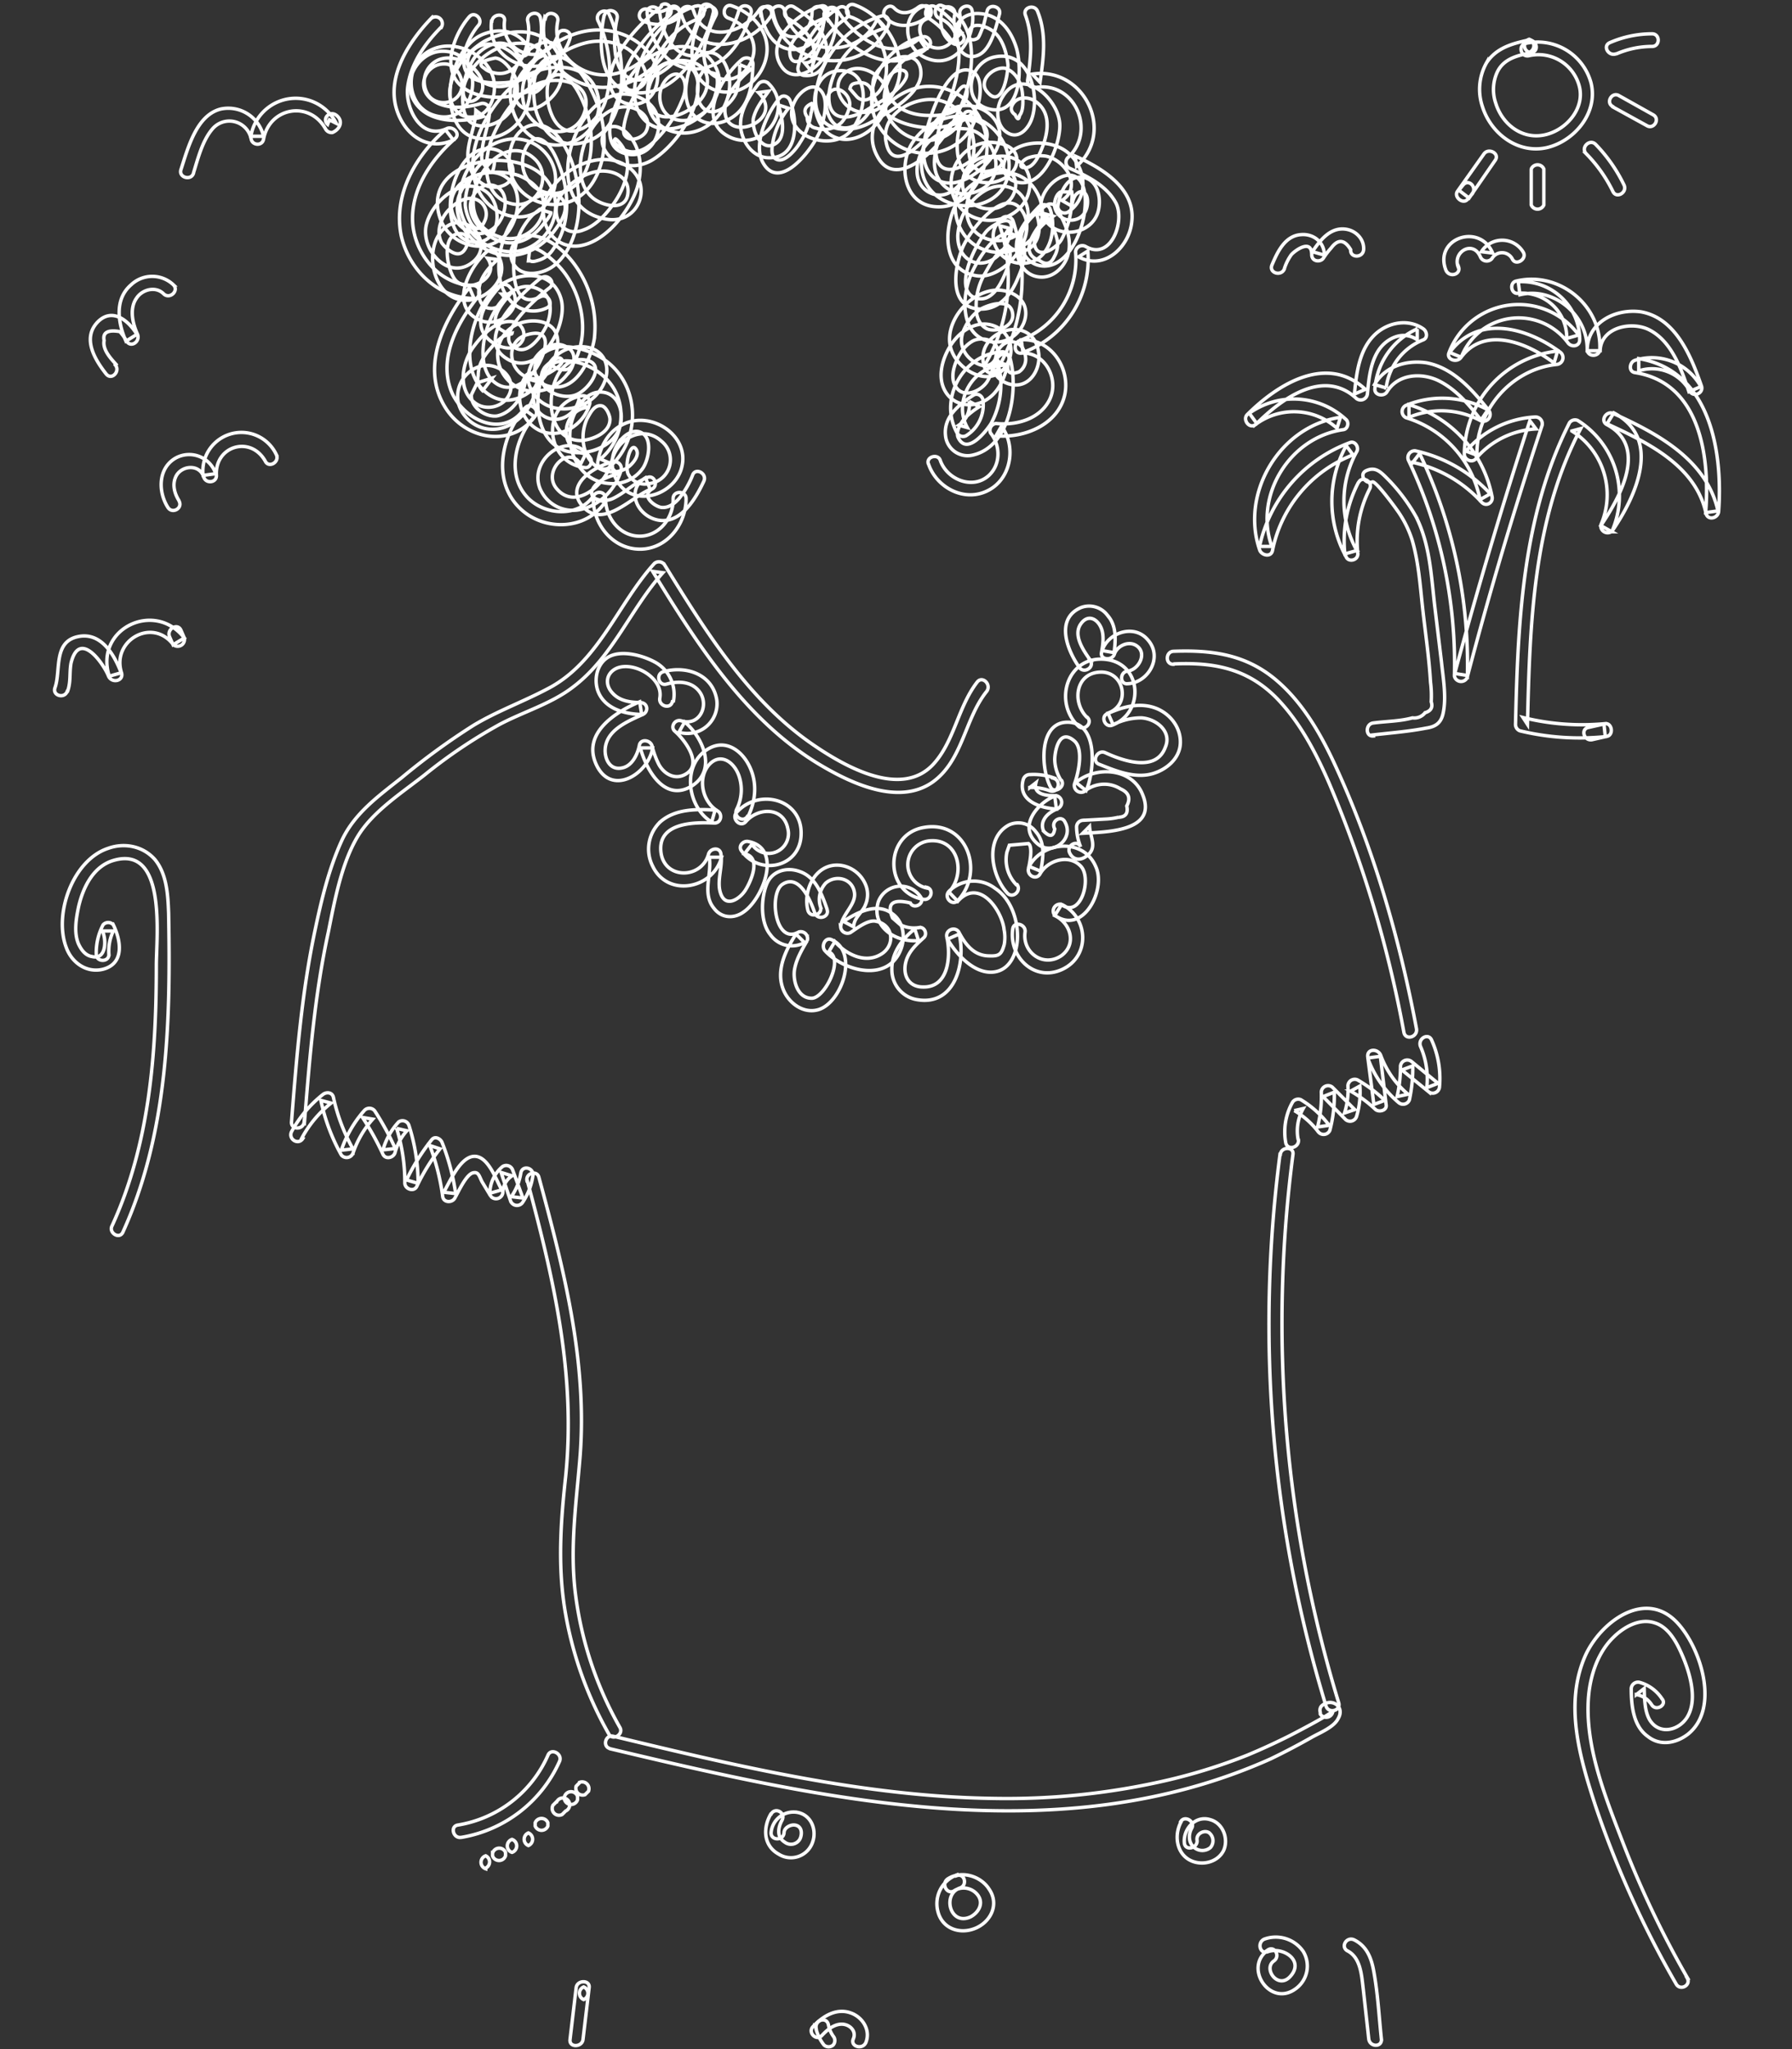 <svg xmlns="http://www.w3.org/2000/svg" viewBox="0 0 525 600">
  <rect x="0" y="0" width="525" height="600" fill="#333333" stroke="none"/>
  <title>
    lysy
  </title>
  <g id="Warstwa_2" data-name="Warstwa 2">
    <g id="Warstwa_1-2" data-name="Warstwa 1">
      <path fill="none" stroke="#FFFFFF" d="M126.7 5c-6.6 6.7-13.4 17-10.6 26.7 2.2 7.6 9 12.8 16.7 9.3l-2.3-3c-8.7 7.5-15.3 19-13 30.8 2.2 10.2 10.8 18.5 21.4 18.6l-1.4-3.2c-7.7 9.7-14.5 23.7-6.8 35.5 6 9.2 19.4 11.5 26.2 2 1.2-1.7-1.6-4-3-2.3-7 8-10 21.5-1.4 29.6 7 6.6 19.2 6.3 24.8-2l-3.5-1c0 7.7 5.8 14.8 13.7 14.8S201 153.5 201 146c0-2.4-3.8-2.4-3.8 0 .2 5.5-4 11-9.8 11s-10-5.4-10-11c0-2-2.4-2.4-3.4-1-4.4 6.7-14.7 6-19.7.4-6-6.7-3.2-17.3 2.2-23.4l-3-2.2c-6.5 9.2-19 2.5-21.7-6.4-3-9.5 2.5-19.3 8.3-26.6a2 2 0 0 0-1.2-3.2c-9.8 0-17.3-8.8-18-18.3-.6-9.7 5.3-18.5 12.4-24.7 1.7-1.4-.5-3.7-2.3-3-7.5 3.6-12.2-5.6-11.6-11.8.8-7 5-13 10-18a2 2 0 0 0-2.6-2.7zM272 135.8c2.3 7 10.7 11.5 17.7 7.7 6.7-3.6 8-13 3.7-18.7l-1.6 2.8c8.3.8 18.4-3.3 20.2-12.3 1.5-8-4.5-16.3-12.8-15.8l.5 3.7a29 29 0 0 0 19-29.7l-2.7 1.7c7.5 4.2 15-3 15.6-10.5 1-9.7-9-15.6-16.6-19l.4 3c11.6-10.3 2-29.3-13-27l2.3 2.4c1-7 2-14-.7-20.7-.8-2.3-4.4-1.3-3.6 1 2.3 6.2 1.6 12.4.7 18.8a2 2 0 0 0 2.4 2.4c11.5-1.8 17.8 13 9.3 20.6a2 2 0 0 0 .4 3c5 2.2 10.8 5 13.6 10 3 5.2-1.2 17.3-8.7 13a2 2 0 0 0-3 1.5 25.3 25.3 0 0 1-16.3 26c-2 .7-1.8 4 .5 3.7 7-.4 11.3 8 8 14-3 5.5-9.8 7.2-15.5 6.6a2 2 0 0 0-1.6 2.8c3 3.7 3 9.4-.7 12.6-4.7 4-12 1-14-4.5-.6-2.2-4.3-1.2-3.5 1zM197.3 205.3a10.7 10.7 0 0 0-5.2-11.3c-3.5-2-10.3-4-14.2-1.4-3.3 2.2-4 7-2.5 10.3 2.2 4.8 7.8 6.2 12.6 6.3l-.6-3.7c-7.2 3-17.4 9.5-12.4 19 4.6 8.6 15 2 16.2-5.5h-3.6c1.7 6.3 7 16 15 11.2 7.6-4.7 3.3-14.3-2-18.8l-1.7 3A8.7 8.7 0 0 0 210 205c-1.2-7.6-9-10.2-15.7-8.3-2.3.7-1.3 4.3 1 3.6 3.6-1 7.8-.8 10 2.8 2.3 4-.6 9.5-5.6 8-2-.7-3.4 1.8-2 3 2.7 2.3 8.3 9.5 3.3 12.5-3.2 2-6.5 0-8-2.8a25.5 25.5 0 0 1-2-5.5c-.6-1.7-3.4-2-3.7 0-.5 2.5-2 5.8-4.8 6.5-3.8 1-5.4-2.6-5.2-5.5.4-5.5 6.4-8 10.8-10 2-.7 1.8-3.5-.5-3.6-3 0-6-.5-8-2.6-2.6-2.6-2-6 1-7.4 5-2.2 13.8 2.8 12.7 8.7-.4 2.4 3.2 3.4 3.7 1z"/>
      <path fill="none" stroke="#FFFFFF" d="M219.2 239c2.5-5.2 2.7-11-.4-16-2.4-3.8-6.5-6.2-10.8-4-8.5 4.4-6.8 17.3.5 21.7l1-3.5c-5.4-.3-11.6-.4-16 3.4a11 11 0 0 0-2.3 13c4.4 9.3 17.7 6.7 20.2-2.6h-3.6c.8 5-2.2 10.7 1.4 15 2.3 3 6 3 8.7 1 5.6-3.8 11.5-18.7 1.3-20.6-1.4-.3-3 1.3-2 2.7 5.2 7.4 17.2 5 17.5-4.7.4-10.5-12.5-13.8-19-6.4-1.4 1.8 1.2 4.4 2.8 2.6 3.6-4.2 11-4.4 12.3 2a5.8 5.8 0 0 1-10.5 4.6l-2.2 2.8c5.3 1 1.6 8.6.3 10.6-1.6 2.6-6 5.6-7.4.6-1-3.5.8-7.5.2-11.2-.3-2-3-1.7-3.6 0-2 7.6-13.3 7.6-14-.8s9.8-8.5 15.7-8.2c2 0 2.4-2.6 1-3.5-4.4-2.6-6-9.2-2.8-13.3 3.3-4 7.5-1.3 9 3a12.6 12.6 0 0 1-.7 9.8c-1 2.2 2 4 3.2 2z"/>
      <path fill="none" stroke="#FFFFFF" d="M242.3 266.2c-1.5-4.3-3.3-9.4-8-11-3.8-1.4-8-.2-9.6 3.5-1.8 4.3-2 11.4 1 15a7.7 7.7 0 0 0 10 2.3l-2.5-2.5c-3 4.7-6 10.6-3.7 16.3 1.6 4 6 7.2 10.4 5.8 6.8-2.2 11.8-17 3.6-20.5-1.8-.7-3 2-1.8 3.3 5.5 6 18.6 9.5 22.3-.6 1.3-3.5.6-8-2.5-10.2-4.5-3.5-10.3-.5-14.4 2.2l3 1.6c0-2.7 2.7-4.3 3.5-6.6a7.6 7.6 0 0 0 .2-5.2 9.3 9.3 0 0 0-7.4-6.2c-7.2-1-11.3 7-9.7 13.2.7 2.3 4.3 1.3 3.7-1a7 7 0 0 1 1.5-7c2.8-2.5 7.7-1.5 8.4 2.6.7 3.6-3.8 6.6-4 10.3a2 2 0 0 0 2.8 1.6c2-1.3 5.3-4 7.7-3.3 4.8 1 5.5 6.6 1.8 9.3-4.8 3.4-10.7.4-14-3.4l-1.8 3c4.6 2-1.2 13.6-5 13.6-4.3 0-5.6-5.5-5-8.6s2.2-5.7 3.7-8.3a2 2 0 0 0-2.5-2.5c-7 4-8.8-11.5-4.7-14 5-3.2 8.3 5.2 9.4 8.4.8 2.3 4.4 1.3 3.6-1z"/>
      <path fill="none" stroke="#FFFFFF" d="M271.4 260a7 7 0 0 1 1-13.8c8.5-.7 10.6 9.7 5.6 15l2.6 2.7c6.2-7 13 2.6 13.6 8.5a11.5 11.5 0 0 1 0 4.2c-.8 2.8-1.4 3.4-4.3 3.3-4.5 0-7-3.2-9-7-1.2-1.8-4-.5-3.5 1.5 1.2 5.5.6 14.8-7 14.6-4.3 0-6-3.6-5-7.4.8-3 3-5 5.2-7 1.2-1 .3-3.3-1.3-3a9 9 0 0 1-5.5-.8l-2.3-2q-2.7-6.3 5.2-4.4c1 2 4.4.2 3-1.8a7 7 0 0 0-12.4 1.5c-2.2 7.5 5.5 12 11.8 11.3L268 272c-3.8 3-7 7.3-6.7 12.4a8.8 8.8 0 0 0 7.3 8.3c11.2 2 14.4-10.8 12.4-19.2l-3.4 1.5c2.6 4.5 8 10.4 13.7 9.6 5-.7 6.8-6.2 6.8-10.5 0-5-2-11-6.6-14A10.3 10.3 0 0 0 278 261c-1.6 1.8 1 4.4 2.6 2.7 8-8.5 2.6-23.7-10-21.4-11.5 2-11.7 19-.2 21 2.4.6 3.4-3 1-3.5z"/>
      <path fill="none" stroke="#FFFFFF" d="M298 259.3a10.5 10.5 0 0 1-3-9.8l.7-2 5.6-.5c1.4 1 .3 6 0 7.4-.4 2 2.3 3.4 3.4 1.5 2.2-4 8.5-6 12-2.2 3.2 3.5 0 15.3-5.7 11.2l-2 3.2c4.7 2.2 6.5 8.3 2 11.7-5.2 3.6-11.5-.8-10.7-6.8.4-2.4-3.3-3.4-3.6-1-1.2 8.2 6.4 15.7 14.6 11.8s7.6-15.2-.3-19a2 2 0 0 0-2 3.2c8.3 6 15.2-7.6 12-14.3-3.6-8.4-15.5-7.4-19.5 0l3.4 1.4c.7-4 1.4-8.2-1.4-11.5a6.4 6.4 0 0 0-8-2c-7.2 4-5 15-.3 20 1.7 1.6 4.3-1 2.6-2.8z"/>
      <path fill="none" stroke="#FFFFFF" d="M310.8 228.4a12 12 0 0 1-1.8-6c0-1.7 1-9.6 5.8-5.4 2.8 2.5 1 9.8 0 12.5a2 2 0 0 0 2.8 2.3 9.2 9.2 0 0 1 7.7-2 9 9 0 0 1 3 1.2q3.6 1.6 1.8 5 .7 3.2-2.4 3.3a19.8 19.8 0 0 1-3.3.5l-7.2.4a2 2 0 0 0-1.8 1.8 16 16 0 0 0 1.2 6c-1-2.3-4.3-.4-3.2 1.8s3.3 2.2 5 .8c3.2-2.3 1-5.5.8-8.6l-2 2c6.3-.4 22-.3 17.6-11.2-3-8-13.7-8.6-19.6-3.7l3 2.4c2.3-5 3.8-19.3-4.8-20-9.3-.7-8.5 13.7-5.6 19 1 2 4.4 0 3.2-2z"/>
      <path fill="none" stroke="#FFFFFF" d="M308.8 227.8a17.6 17.6 0 0 0-7-1 2 2 0 0 0-2 1.4c-1.8 6.2 4.8 8.4 9.7 8.7l-.5-3.8c-5 2-11 9-5 14 4.3 3.7 10.8-1.4 8-6.4-1-2.2-4.3-.3-3 2q-.5 3.4-3.2.7a3.6 3.6 0 0 1 0-3.3c.8-1.7 2.6-2.7 4.2-3.4a2 2 0 0 0-.5-3.7c-2 0-7 0-6-3.8l-1.8 1.4a15 15 0 0 1 6 1c2.4.7 3.3-3 1-3.7zM318.4 210c-4.4-4.4-3.3-13 4-13.2 7-.2 9 9.6 2.2 12l1.5 3.4a18.2 18.2 0 0 1 8.3-2c4.4.3 9 4 7 8.6-2.7 7.4-12.4 4-17.6 1.6-2.2-1-4 2.3-2 3.3 5 2 10.7 4.4 16 2.8 4-1.2 7.8-4.4 8-8.8s-2.6-8.2-6.4-10c-5-2.3-10.4-.8-15 1.3-2 .8-.7 4 1.3 3.4 9.6-3.5 9-18-1.6-19.3-11.3-1.4-15.7 12.3-8.2 19.5 1.7 1.7 4.4-1 2.6-2.6z"/>
      <path fill="none" stroke="#FFFFFF" d="M319.5 193.4c-2-2.8-5.3-7.4-2.8-10.8 2.2-3 5-1.2 6 1.5.8 2.2.4 4.8 0 7s3.2 2.4 3.8.4c.8-2.4 4.2-4 6.5-2.4 3.2 2.2.6 7-2.6 7.4-2.4.2-2.4 4 0 3.7 6-.3 10.3-7.7 6-12.7-4-5-11.8-2.3-13.5 3l3.5.6c.5-4 .7-8-2-11a6.7 6.7 0 0 0-7.7-2.2c-7.7 3.3-4 12.6-.5 17.5 1.3 2 4.6 0 3.2-2zM402.2 215.2c5.2-.6 10.5-1 15.6-2 2.8-.4 4.4-1.5 5-4.4 1-4.7 0-10.2-.5-15l-2-16.6c-1-8.7-1.4-18-5.5-26a52 52 0 0 0-8.3-11c-2-2-3.5-3.6-6.2-2.4-2.3 1-.3 4.2 1.8 3.3 1-.2 6.3 7 7 8a31.2 31.2 0 0 1 4.6 9c2 6.8 2.4 14 3.2 21s1.8 13.8 2.2 20.7a30.4 30.4 0 0 1 .2 5.7q.8 2.4-1.8 3.2a4 4 0 0 1-3.7 1.5c-3.6 1-7.7 1-11.5 1.5-2.3.3-2.3 4 0 3.8z"/>
      <path fill="none" stroke="#FFFFFF" d="M398 141.2a37 37 0 0 0-4 21l3.5-1a29.8 29.8 0 0 1 0-29c.7-1.2-.5-3.2-2-2.6A42 42 0 0 0 369 160h3.6c-5.3-14.8 5.2-32 21-34.2 1.3-.2 1.7-2.2.7-3A22.5 22.5 0 0 0 366 121l2.2 3c7.2-7.2 19.6-16.3 29.2-7.3a2 2 0 0 0 3.2-1.3c.4-4.2.8-8.7 3-12.4 2.4-4 7.5-6.4 11.6-3.5v-3.2a21 21 0 0 0-12.4 17.5c-.2 2 2.6 2.4 3.5 1 3.2-5.4 10.3-5.8 15.4-3.2s8.7 7 12.2 11.4l2-3a28 28 0 0 0-24-1.3 2 2 0 0 0 0 3.6 31.4 31.4 0 0 1 21.7 24l3-1.7a42 42 0 0 0-22-12.6 2 2 0 0 0-2 2.7 138.8 138.8 0 0 1 13.5 63.3 2 2 0 0 0 3.7.5q9.8-37.4 22-74a2 2 0 0 0-2-2.4 28.6 28.6 0 0 0-20.3 10l3.2 1.2c-.3-13.3 10.2-25.3 23.5-26.6a2 2 0 0 0 1-3.5c-9.6-7.2-24-11.4-32.5 0l3.4 1.4a18 18 0 0 1 31.2-4.3c1 1.5 3.5 1.2 3.5-.8a17 17 0 0 0-18-17l.5 3.8c10-2.4 20 6 19.7 16.4h3.8c.2-7 9.5-8.8 14.6-6 6.4 3.4 9.2 11.4 11.4 18l3.5-1.5a16.4 16.4 0 0 0-19.3-7.7c-1.6.5-2 3.3 0 3.6 19.3 3 22 25 20.7 41l3.6-.5c-3.3-15-17.8-22.7-30.6-28.5-2-1-4 2-2 3.2 12.4 6.5 3.7 21.6-1.7 29.6l3.2 1.8a26 26 0 0 0-10-32.6 2 2 0 0 0-2.4.7C446 151 444.7 182 444 212a2 2 0 0 0 1.3 2 74.8 74.8 0 0 0 25 1.7l-.4-3.7-4.5 1c-2.4.4-1.4 4 1 3.6l4.4-1c2-.4 1.5-4-.6-3.7a71.8 71.8 0 0 1-24-1.8l1.3 2c.7-29.5 1.6-60 15.6-86.6l-2.6.7a22 22 0 0 1 8.5 27.5 2 2 0 0 0 3.3 1.8c6.7-9.7 15-27 .5-34.6l-2 3.2c12 5.5 26 12.3 29 26.2.5 2.2 3.5 1.5 3.7-.5 1.3-17.6-2.5-41.3-23.4-44.8v3.6a12.6 12.6 0 0 1 15 6c1 1.8 4 .6 3.4-1.5-3-8.6-7.5-20-17.8-21.8-7.3-1-15.5 3-15.7 11 0 2.3 3.6 2.3 3.7 0 .5-13-12-23-24.5-20-2 .4-1.6 3.8.5 3.6a13 13 0 0 1 14.3 13.2l3.5-1a21.8 21.8 0 0 0-38 5.2c-.8 2 2.3 3 3.5 1.4 7-9.5 19.7-4.2 27.3 1.6l1-3.5A30.6 30.6 0 0 0 429 133c0 1.6 2.2 2.6 3.3 1.4a24.8 24.8 0 0 1 17.7-8.8l-1.8-2.4q-12 36.8-22 74l3.7.6a143 143 0 0 0-14-65l-2 2.6a38.4 38.4 0 0 1 20.2 11.7c1.4 1.4 3.5 0 3-1.8a35 35 0 0 0-24.3-26.8v3.7a24.3 24.3 0 0 1 21 1 2 2 0 0 0 2.4-3c-4.8-6-10.5-12.6-18.5-14-6-.8-12 1.2-15 6.4l3.4 1A17.4 17.4 0 0 1 417 99.5c1.4-.6 1-2.5 0-3.2-4.3-3-10-2-13.8 1.3-5 4.4-5.8 11.6-6.4 17.8l3.2-1.4c-11.3-10.5-25.7-1.5-34.6 7.4-1.4 1.4.5 4.2 2.3 3a18.8 18.8 0 0 1 24 1l1-3.2c-17.7 2.5-29.5 22.2-23.6 39 .7 1.5 3.3 2 3.7 0a38 38 0 0 1 23.6-28l-2-2.7a33.7 33.7 0 0 0 0 32.6c.7 1.6 3.5 1 3.4-1a33.6 33.6 0 0 1 3.5-19c1-2-2.2-4-3.3-1.8zM448 15.3a2 2 0 0 0 0-3.8 2 2 0 0 0 0 3.8z"/>
      <path fill="none" stroke="#FFFFFF" d="M447.5 11.8c-4.6 1-9.2 2.3-12 6.6a15.8 15.8 0 0 0-1.2 12.8c2.5 8 10.5 14 19 12 8.2-2 15-10.4 12.8-19A16.2 16.2 0 0 0 447 12.7c-2.4.6-1.4 4.2 1 3.6a12.4 12.4 0 0 1 14.7 9c1.7 6.7-4.2 13.2-10.7 14.3s-12-3.5-13.8-9.4a12.3 12.3 0 0 1 .5-9.2c2-4 6.2-4.8 10-5.6 2.4-.5 1.4-4-1-3.6zM434.8 45L427 56c-1.2 1.7 1.7 4 3 2.3l1.3-1.5c1.5-2-1-4.5-2.6-2.7l-1.3 1.6 3 2.3L438 47c1.5-2-1.8-3.8-3.2-2zM448.6 49.4V60a2 2 0 0 0 3.7 0V49.5a2 2 0 0 0-3.7 0zM464.7 45a42 42 0 0 1 7.8 11c1 2.3 4.3.4 3.3-1.8a45 45 0 0 0-8.4-12c-1.7-1.6-4.4 1-2.7 2.8zM472.5 31.3l10 5.5c2 1.2 4-2 1.8-3.2l-10-5.6c-2-1.2-4 2-1.8 3.2zM473.5 15.8a26.4 26.4 0 0 1 10.5-2.2c2.4 0 2.4-3.7 0-3.7a31 31 0 0 0-12.4 2.6c-2.2 1-.3 4.2 2 3.2zM404.7 597c-.7-6.5-1-13-2.2-19.6-.7-4-2-7.5-5.8-9.4-2.2-1-4 2-2 3.2 4 2 4.2 7.3 4.7 11.3L401 597c.3 2.5 4 2.5 3.7 0zM178.5 512c63 15 132 30.7 193.8 3q6.2-3 12-6.3c2.5-1.4 6.6-3 7.8-5.6 2-3.5-2.2-6.2-5-3.5a2 2 0 0 0-.3 1.8v.5a2 2 0 0 0 3.7-1c.2.7-12 7-13 7.5q-6 3-12 5.5a163.8 163.8 0 0 1-22.8 7.2 208 208 0 0 1-51.5 5.5c-37.7-.5-75-9.4-111.5-18.2-2.3-.6-3.3 3-1 3.6zM171 585.5a2 2 0 0 0 0-3.7 2 2 0 0 0 0 3.7z"/>
      <path fill="none" stroke="#FFFFFF" d="M168.8 582l-1.8 15.2c-.3 2.4 3.5 2.3 3.8 0l1.8-15.2c.3-2.3-3.5-2.3-3.8 0zM280.3 549a9 9 0 0 0-5.5 10.8c1.3 5 6.5 6.7 11 4.8s7-7 4-11.4c-2.5-4-8.3-5.6-12.2-3-2 1.5 0 4.8 2 3.4a5.2 5.2 0 0 1 7 1.5c1.6 2.4 0 5-2.3 6.2-6 2.7-8.4-6.7-3-8.5 2.2-.8 1.3-4.4-1-3.6zM253.7 598c1.4-3.6-1-7.4-4.5-8.6-4.2-1.5-8.2 1-11 4-1.7 1.7 1 4.4 2.6 2.6 1.5-1.6 3.5-3.3 5.8-3.3s4.4 2 3.4 4.3 2.8 3.3 3.7 1z"/>
      <path fill="none" stroke="#FFFFFF" d="M239 593.8a12.7 12.7 0 0 0 2.4 5 2 2 0 0 0 2.7 0 2 2 0 0 0 0-2.6 8.5 8.5 0 0 1-1.4-3.3c-.5-2.5-4-1.5-3.6 1zM225.8 531.2c-2.3 4-2.2 9.2 2.3 11.7a6.7 6.7 0 0 0 10-3.6c1.2-3.5-.4-7.8-4.4-8.6a6.6 6.6 0 0 0-7.8 6c0 2.3 3.6 2.3 3.8 0 0-1.6 2-2.5 3.2-2.3 2 .3 2.2 2.4 1.5 4a3 3 0 0 1-4.5 1c-2.4-1.5-2-4.2-.8-6.4s-2-4-3.2-1.8zM346 533.5c-2 3.7-1.4 8.8 2.3 11 3.4 2 8.4 1 10.2-2.7 1.5-3.4-.2-8-4-9-4.2-1.3-8 2.7-7.5 7 .4 2.3 4 1.3 3.7-1-.3-2 2.4-3.2 3.7-2a3 3 0 0 1 .2 4.2 3.7 3.7 0 0 1-4.7 0c-1.7-1.3-1.8-3.8-.8-5.6 1.2-2-2-4-3.2-2zM371.5 571c-7.3 5 .5 16.8 8 11.4a8.2 8.2 0 0 0 2.3-11 9.8 9.8 0 0 0-11.4-3.6c-2.2 1-1.3 4.5 1 3.7 4.3-1.6 10.7 2.4 6.8 7-3.6 4.4-8.3-2-5-4.3 2-1.4.2-4.6-1.8-3.2zM376.3 78.6a14.6 14.6 0 0 1 2-4c.8-1 6-5 6 0 0 2 2.5 2.3 3.4 1a22.6 22.6 0 0 1 2.3-3q3-4 5.7.5c-.2 2.5 3.6 2.5 3.8 0 .2-3-2.2-5.6-5.3-6-4.5-.6-7.5 3.3-9.7 6.6l3.5 1c0-3.8-3.2-6.3-6.8-6-4.8.3-7 5.2-8.6 9-.8 2.3 2.8 3.3 3.7 1zM427.2 78.2c-1.7-4.5 4.4-8 6.5-3a2 2 0 0 0 3.4.5 3.4 3.4 0 0 1 6 .2c1 2 4.3 0 3.2-2a7.2 7.2 0 0 0-12.3-.2l3.3.4c-3.8-9-17.3-4.3-13.7 5 1 2.3 4.5 1.3 3.7-1zM135.2 538a38.5 38.5 0 0 0 28.7-22.2c1-2.2-2.3-4-3.3-2a35 35 0 0 1-26.5 20.6c-2.3.4-1.3 4 1 3.6zM142.3 547a2 2 0 0 0 0-3.6 2 2 0 0 0 0 3.8zM144.3 542.4v1a2 2 0 0 0 3.8 0v-1a2 2 0 0 0-3.7 0zM150 542.4a2 2 0 0 0 0-3.8 2 2 0 0 0 0 3.8zM154.8 540.4a2 2 0 0 0 0-3.7 2 2 0 0 0 0 3.7zM160.5 534.7v-1a2 2 0 0 0-3.7 0v1a2 2 0 0 0 3.7 0zM163 527.6l-1 1a2 2 0 0 0 2.7 2.7l1-1a2 2 0 1 0-2.6-2.7z"/>
      <path fill="none" stroke="#FFFFFF" d="M165.4 526v1a2 2 0 0 0 3.8 0v-1a2 2 0 0 0-3.8 0zM169.8 522l-1 1a2 2 0 0 0 2.6 2.5l1-1a2 2 0 0 0-2.6-2.6zM19.8 202.4c1-2.7.5-5.4 1-8.2 2.4-10 9.5 0 11 3.8 1 2.2 4.5 1.4 3.8-1-3-9.4 9-16.4 15.2-8.2a2 2 0 0 0 3.2-2l-1-2.3c-1-2.2-4.3-.3-3.3 2l1 2.3 3.3-2c-8.7-11.2-26.4-2.7-22 11.2l3.5-1c-2-5.2-5.8-12-12.6-10.6-7.4 1.5-5 10-6.8 15-.8 2.3 2.8 3.3 3.6 1zM56.7 50.6c1.3-4.2 2.6-9.4 5.5-12.8a6.5 6.5 0 0 1 11.4 3c.4 1.8 3.2 2 3.6 0 1.7-9.4 13.5-11.5 18.2-3a2 2 0 0 0 2 1c2.3-1 3.2-3.4 1.2-5s-4.4 1-2.6 2.6l.5-1.3 2 1a13.3 13.3 0 0 0-25 3.8h3.7a10.6 10.6 0 0 0-12.4-8C57.5 33.6 55 43.6 53 49.7c-.7 2.3 3 3.3 3.7 1zM144 6.2c-1.7 14 19 18.7 23 5 .7-2.3-3-3.3-3.6-1-3 10-16.8 5.8-15.6-4 .4-2.4-3.4-2.3-3.7 0z"/>
      <path fill="none" stroke="#FFFFFF" d="M154.7 13.7c-2.6-4.2-7.5-5.6-12.2-4-5.4 1.6-8.5 7.2-10 12.4-2 8.6.5 20.6 11.8 18.2 10.4-2 14.6-15.7 7.3-23.3-3.3-3.6-9.4-6-13.3-2-3 3.4-.3 7.3 3 9 11.4 6 19-9.5 17-18.8-.6-2.3-4.2-1.3-3.7 1 1.4 5.8-2.2 17.4-10.3 15a5 5 0 0 1-2.4-1.2q-3-1.8 3.2-3c2.6.2 5.2 4 6 6a10.7 10.7 0 0 1-2.5 10.6c-2.5 2.7-7.7 4.7-11 2-2-2-2.2-5.7-2-8.3a20.5 20.5 0 0 1 3-9.8c2.6-4.3 9.5-7.4 12.8-2 1.3 2.2 4.5.3 3.3-1.8z"/>
      <path fill="none" stroke="#FFFFFF" d="M137.4 5c-4.3 5-8.4 15.3-2 20.4 7 5.8 23 3 27.7-5 1.4-2.5 2-6.6-1.3-7.8-3-1-6.7 1.5-8.5 3.7-6.5 8-4.7 21.4 5.6 25.4 8.4 3.2 18-4 16.4-13-2-11.4-16-10.6-23.2-5.2-8.6 6.6-17 20.8-12.2 31.7 3.7 8.6 15.7 12 21.2 3 5-8.2-2-18.2-11.2-17.5-10.3.8-17.7 13-14.5 22.5 3 9 14.5 14 22.3 7.6 6.3-5 7-14.7.6-20-9.7-8-34.8-3.3-29.4 13 2.7 8.2 14 11.5 19.7 4.4 4-5 5-15-2.6-17.4-4.6-1.3-9.2 1.3-11 5.4-2.3 4.4-.6 9.3 2.4 12.8 7.4 8.5 18.5 7.3 25-1.4 1.7-2.3 4.6-6.3 2.4-9.2-2.8-3.4-8.3-.8-10.8 1.5-6.7 5.7-11 20-5 27.5a9 9 0 0 0 11.3 2.7c2-1 .2-4.3-2-3.2-9.2 4.7-8.3-11.4-7-15.8a19.6 19.6 0 0 1 4.8-8.2l2-1.6 3.3 1c0 .7-1.7 2.8-2.2 3.3-4.4 6-11.5 7.6-17.3 2.3-3-2.5-5.4-6.8-3.3-10.5 2.7-5 9-4 9.4 1.5.2 4.6-3 9.7-8 9.5-5.7-.3-9.6-6.8-7-12 3-6.2 13-7 19-5 3 1.2 6 3.3 7 6.7 1.8 7-5.4 13.4-12.2 11.4-18.3-5.4-1.7-33.7 9.8-23 5.4 5 1 14.8-6.5 13.2-9.5-2-8.4-14-5.5-20.3C147 34 151 28 156.5 25c6-3.2 17.8-1.4 14.7 8-2.8 8-13 6.7-16.8 0a13 13 0 0 1 1-13.2c.2-.6 1.6-2.6 2.6-3a5.5 5.5 0 0 1 1.5-.6 2.6 2.6 0 0 1-1 3.7c-2.4 2.8-6.7 4-10.4 4.3-3 .2-9 .3-11.2-2.7-2.8-4 .5-10.8 3.2-14 1.6-1.7-1-4.4-2.6-2.6z"/>
      <path fill="none" stroke="#FFFFFF" d="M193.7 2c-6 4.5-15.4 14.2-15 22.3a6.7 6.7 0 0 0 7.6 6.2c5.7-.7 7.6-7.3 5.6-12-2.7-6-9.3-9.4-15.5-9.7-7.4-.4-14.3 3.4-19.6 8.4-3.2 2.8-8.7 9.2-4.7 13.5 3.4 3.5 9-1 10.8-3.8 3.2-4.6 1.8-11.3-2.2-14.7-5.4-4.6-13.3-3-19 0-4.8 3-8.8 7.7-9.8 13.3-.8 4.4 1.8 9.5 7 8.7 4.8-.6 6.7-6.7 5.7-11-1.2-5.2-6.5-9-11.6-9.6-5.2-.7-10.4 2-12 7.2-1.6 4.8.4 10.7 5.4 12.7 13.7 5.2 17-18.5 3.3-18.5-6.5 0-11.4 7.4-9 13.3 3.4 8 14.3 7.8 21 5.8l-2.3-1.8c0 5-3 10-2.2 15 .6 4 4 8 8.4 7.5 7.7-1 5-10.3-1.4-11.2-12.7-1.8-17.6 27.5-4.7 27.3 7.5 0 7.8-11.7 2.6-15-7-4.7-16 3.5-17.3 10.4-1.3 7.5 7.3 16.4 14.2 10 5.7-5.4-2.3-14.6-8.5-9.7s-4.4 18 3 20.8 17.3-6 12-13.2a2 2 0 0 0-3-.4c-5 4.4-11.2 16-1.8 20 6.2 2.6 13.8-4.7 8.4-10a2 2 0 0 0-2.6 0c-3 3.4-7.6 9-4.8 13.8 1.7 3 6.7 5.5 9.8 3.7a3.8 3.8 0 0 0-.8-7c-5.2-1.2-10 4.4-12.5 8-3 4.8-4 12 1 15.7 3.5 2.6 9 1 10.3-3.3 1.3-5-4-8.4-8.2-7.6a9.2 9.2 0 0 0-7 11 10.4 10.4 0 0 0 13.5 7c5.7-2 9.3-8 9.7-14 0-2-2.6-2.4-3.5-1-3.4 5.4-1.8 13.2 4.2 16 6 2.7 13-1.7 14.6-8a2 2 0 0 0-2.3-2.2c-12.2 2-11 19.6.8 21 1.5.3 2.4-1.6 1.7-2.7-5.4-8.7-17.8-.5-15 8.3a10.4 10.4 0 0 0 12 6.7c5.8-1.2 10.4-6 12-11.6a2 2 0 0 0-2.2-2.4c-5 1-14 6.3-9.7 12.3 6 8.2 14.5-1.8 20.4-4.2l-1.4-3.4c-5.4 3.2-3 10 2.3 12 7.4 2.7 12.3-5.6 14.8-11 1-2.2-2.2-4-3.2-2a26 26 0 0 1-4 7c-1.3 1.5-3 2.8-5 2.7-1.7 0-6.5-3.2-3-5.4 2-1 .7-4.2-1.3-3.4-3.8 1.5-6.6 4.5-10.2 6.2-3 1.4-8.6 0-5-4 1.6-1.7 4.4-2.7 6.5-3.2l-2.3-2.3c-1.8 5.6-10.2 13-15.6 6.6-4.3-5 3.3-13 7-7.2l1.5-3c-8-1-7.3-12.4.3-13.6l-2.3-2.3c-1 4.3-5.7 7.3-10 5-3.7-2-4.3-6.7-2-10.2l-3.6-1c-.3 4.6-3.6 10-8.4 11-3.3.4-7.7-2.4-7.5-6.2l1.7-3.5 4.4-1.4-2.8 3.7a4.7 4.7 0 0 1-1.3-4.4c0-3.4 1.8-6 4-8.4a14.5 14.5 0 0 1 3.2-3 19 19 0 0 1 2.7-1c-.2 1-4.2-1.6-4.5-2-1.7-3.2 2.3-7.5 4-9.5h-2.5c2.4 2.5-1.7 4.4-3.3 4.2-3.5-.2-3.8-4.3-3.2-6.7.7-3 3-5.6 5.3-7.6l-3-.4c3.8 5.3-4.7 10.4-9 6.8-2.7-2.3-5-14 1-14 3.3 0 2.3 4.3.6 5.5-2 1.5-5-1.4-6-2.8-1.6-3-.5-6.5 1.5-9 1.5-1.8 4.2-4 6.7-4a4.6 4.6 0 0 1 4.4 6.6c-2.7 6.2-5.8-2.4-5.7-5a18 18 0 0 1 3-9.8c.8-1.2 2-2.6 3.6-3 .4 0 1.6 0 2 .3q-.5 5.5-2.4 1.7a3.7 3.7 0 0 1-1.3-3.6c0-4.5 2.2-8.6 2.2-13a2 2 0 0 0-2.4-2c-4 1.2-8.7 1.7-12.6 0-2.2-1-4.2-2.8-4.3-5.5a6 6 0 0 1 7-6c3 .8 5 4.7 4 7.7-1.6 4.5-8 4.7-10 .7a7 7 0 0 1 3.2-9.6c3-1.3 6.6-.4 9.2 1.4 2.5 1.7 4.8 5 3.6 8-1 2.7-5 4.3-5.4.2a10 10 0 0 1 1.2-4.5c2.8-6 9.8-10.5 16.5-10a8.2 8.2 0 0 1 7.7 8.7c0 2.3-6 9-6 4 0-2.5 4-5.8 6-7.3a25.4 25.4 0 0 1 10.3-5.5 16.5 16.5 0 0 1 12.3 1.6c3 1.8 8.7 8.7 3.5 11.6-4.4 2.4-5-2.4-4-5a26 26 0 0 1 3.6-6.4 44.4 44.4 0 0 1 9-9.6c2-1.5 0-4.7-2-3.3zM245.8 2.2a27.7 27.7 0 0 0-12 17.5 2 2 0 0 0 2 2.4c4.6.4 6.8-3.7 6.4-8-.6-5.4-5-9.2-9.5-12-2-1.4-4 2-2 3.2 2.7 1.6 5.4 3.6 6.8 6.3 1.2 2 2 7-1.8 6.8l2 2.4a24 24 0 0 1 10-15.3c2-1.3 0-4.6-2-3.2zM276 3.3c-1 3.6 0 8 3.6 9.6 1.5.5 3.7-1 2.5-2.7A27.3 27.3 0 0 0 274 2c-2-1.2-4 2-2 3.3a23 23 0 0 1 7 7l2.7-2.7c-2.2-1-2.5-3.2-2-5.3.5-2.3-3-3.3-3.7-1z"/>
      <path fill="none" stroke="#FFFFFF" d="M242 4.8c6.4 10.2 19.4 18.2 30 9 1.5-1.2 0-3.5-1.8-3-12.4 3-20.2 18.7-10.5 29 8 8.5 22 6 26-4.8.8-2-2.5-3.4-3.3-1.5-3.3 7.2-3.5 20.3 7.5 20 3.5-.2 8.4-2.8 8-7-.3-4-5.5-5-8.7-4.8-9.5 1-14.2 13-7.2 19.8 6.4 6 18.2 2.6 19.6-6.2.7-4.4-1.7-8.5-6.2-9.4-5.3-1-10.6 2.5-13.3 6.8-5 8-1.4 19.2 8.4 21 10 1.8 18.5-8 13.3-17.3s-16.7-6.4-22.3 1c-5 7-6.6 22 5 23.4 7.8.8 17.4-11 13.4-18.3-5-9.4-16.2 5.5-18 10.3-2.5 6.2-4 17.7 5.6 17.7 5.6 0 9-4.7 10.8-9.3 1.5-3.4 3.3-8.6 0-11.6-5.4-5-12 6.7-13.7 10.5-3 6.7-3.4 18.6 6 20 8.6 1.2 14.5-11 5.2-14.5-8.5-3.3-18.8 6.6-17.5 15.2 1.2 8 13.7 14.3 17.4 4.4a7.6 7.6 0 0 0-4.5-9.8c-4.8-1.8-9.7 1.3-12.4 5.3s-4.4 9.7-1.8 14c2.3 3.8 7 4.7 10.8 3 5-2.3 6.7-7.5 7.8-12.4a2 2 0 0 0-1.8-2.3c-11.5.5-19 13.7-13.4 23.8a2 2 0 0 0 2.6.8 10.6 10.6 0 0 0 5-10.2c0-1.3-1.5-2.5-2.8-1.7-4 2.6-8.8 6.2-8.2 11.8a6.5 6.5 0 0 0 8.2 5.7c11-2.7 13.2-19.4 10.7-28.4a2 2 0 0 0-3-.7c-4 3.5-.7 8 4 8.6 5 .5 8-4.7 7.4-9.3-1.5-12.5-20-6.3-15.7 4.6a2 2 0 0 0 3.4.5 53.4 53.4 0 0 0 4.8-43.8 2 2 0 0 0-3.2-.8c-5.7 4.6-1.3 13 5.5 13.2 8.3.3 10.8-9.7 8.5-16a2 2 0 0 0-3-.8C301 64 297.4 68 297.8 73c.2 3.6 2.3 7.3 6 8 4 .8 7.4-2 8.8-5.5 2-5.3-.7-10.5-3.3-15a2 2 0 0 0-2.6-.5c-4 2.8-8.3 6.4-7.5 11.8a6.8 6.8 0 0 0 8 6c8-1.5 12.2-15.7 10.3-22.6-2.5-9.3-14.8 0-12.2 7.3 2.8 8.2 15.2 6.8 16.6-1.4.7-3.6-.5-8.8-5-9.2s-6.5 5-7 8.6a2 2 0 0 0 3 1.6c7.5-5 4.7-16.4-3.4-19.3-4.3-1.6-10.2-1.2-13.7 2-2.3 2.4-2.7 6.2.7 8 8.6 4 14-9.8 14-16 0-7.8-11.2-17.8-16.8-8.4-2 3-2 8.2 1.2 10.3 3.4 2.4 6.4-1 7.4-4 2.5-7.3-1-20.2-11-18-7.7 1.6-10 14-.6 15.4 8.8 1.2 8.7-13 7-18.3-1.6-5-5-9.4-10.5-9.8-4-.4-7.6 2-7.4 6.4.2 3.4 2.8 7.4 6.7 5.8s5.3-8.4 6.3-12c.7-2.3-3-3.3-3.6-1L288 8c-.2 0-1 2.8-1.6 3.2-1.3.8-2.8.6-2.6-1.3.4-4.5 6.3-1.8 7.8-.2C294 12 295 16 295.3 19c0 2.8-1.7 13-6 8-3-3.3 1.8-7.6 5.2-7 3 1 4.6 4 5 7 .2 1.8.5 5.3-.8 6.8q-.3 2-1.3-.2-2-1.4-.4-3.5c1.6-2 4.7-1.7 6.5-.3 4.5 3.2 3.6 9 1.8 13.5-.8 2-2.3 5.6-4.7 5.8-3 .2-1-2.5 1-3a11 11 0 0 1 4.7-.4c5.7 1 11 9 4.8 13l3 1.7a6.4 6.4 0 0 1 1-3.3c1.8-2 3.3-.7 3.5 1.4.2 2.6-1 5.2-3.6 5.8a4.8 4.8 0 0 1-6-3.7c-.2-1.4.3-3.6 1.7-4.4h3.3a9.5 9.5 0 0 1 0 2.5 25.6 25.6 0 0 1-3 11.4c-1.4 2.6-7.8 6.8-8 .5 0-3.2 3.4-5.6 5.6-7.3l-2.5-.7c1.3 2 2.8 4.4 3.4 6.8a7 7 0 0 1-.6 5.7q-1.5 3.3-4.3 1.2c-6.8-2.2-.8-9.7 2.2-13l-3.2-.8c1.2 3.2 1.3 7-1.2 9.6-4 4-11.2-1.4-6.5-5.2l-3-.8a49.7 49.7 0 0 1-4.4 40.8l3.5.4c-1.5-3.4 2-9 6.2-6.7 1.6.8 2.3 3 2.3 4.7a4.4 4.4 0 0 1-2 3.6q-3.7 1.3-3.2-2l-3-.8a23.8 23.8 0 0 1-2 18c-1.3 2-7 9.5-9.6 4-.8-1.8 1-4.6 2-5.7a23 23 0 0 1 4.2-3.3l-3-1.6a7 7 0 0 1-3 7l2.5.7c-4.2-7.5 1.4-17.7 10-18.2l-1.7-2.3c-.6 2.4-1.2 5-2.6 7.2-2.3 3.2-8 5.2-9.7 0-.8-2.7.6-6.3 2-8.5a10 10 0 0 1 3.5-3.5c2.8-1.6 8.4-.2 7.2 4-1.7 5.8-7.5 2.4-9.3-.5-1.6-2.6-1.4-5 0-7.7a13.3 13.3 0 0 1 4.2-5c2-1.3 9.4-4 9.7 1.5.2 3.6-5.2 5.3-7.7 4-2.2-1.2-3-3.6-3-6a18.2 18.2 0 0 1 2.5-10c1.2-2 3.3-6.4 5.6-7.2 3.6-1 1 5.8.3 7.3-1.4 3.3-4 8.3-8.5 7-7.2-2.4.3-16.6 3.3-19.8 2-2 8-5.3 7 0a13.6 13.6 0 0 1-3 6.5c-5 5.7-12.7 3-12.6-5a16.4 16.4 0 0 1 8-13.2c5.3-3 11.4-.7 12.5 5.6 1.2 7.4-7.5 11-13.2 8-4.5-2.2-5.7-7.6-4-12 1.3-4 6.4-9.2 11-7.4 4 1.6 3 7 .3 9.2-5 4.4-13.5 1-13.2-5.8a8 8 0 0 1 6.2-7.4 8.3 8.3 0 0 1 3.5 0c3 1 2 3-.8 3.8-9 2.8-7.6-9.5-5.6-14L282 34c-3 8.3-14 9.4-19.7 3-7.6-8.2-.7-20.3 9-22.7l-2-3c-8.5 7.4-19-.4-24-8.3-1.3-2-4.6-.2-3.3 2z"/>
      <path fill="none" stroke="#FFFFFF" d="M259.4 5c3 3.6 8.3 2.8 11.8.3 2-1.4 0-4.7-2-3.3-2 1.6-5 2.7-7.2.4-1.6-1.8-4.2 1-2.6 2.7z"/>
      <path fill="none" stroke="#FFFFFF" d="M270.6 1.8c-7 2.7-5.7 12.8 1 15.3 8.5 3.5 14.6-6.6 13.2-14-.4-2.3-4-1.3-3.6 1 .8 4.4-2.4 11.2-7.8 9.8-3.3-.8-6-6.8-1.8-8.4 2.2-1 1.3-4.5-1-3.7z"/>
      <path fill="none" stroke="#FFFFFF" d="M226.2 4c4 16.3 27.3 19 34 3.5.7-1.4-.3-3.3-2-2.8a27.3 27.3 0 0 0-19.2 23c-1 10.2 8.4 12.3 16 8.2 4.7-2.6 15-8.3 14.8-14.6-.2-8.6-13-4-14 2.5-1.5 11.3 13.6 15.2 22 13 4-.8 7.8-3 9-7.2.6-2.7.8-7.3-2-8.7-7.6-3.6-13.6 16.4-14 20.6-.6 4-.2 8.6 3.5 11 4 2.5 9 .3 12.4-2.4 3.7-3 7.5-8 5.8-13-1.3-3.8-5.3-6-9-6.2-9.4-.2-14.5 11-13.4 19C272 63 293 64 295.4 51c1.4-7.3-3.5-15-10.6-16.7a17 17 0 0 0-17.8 8c-3.8 6.6-2 17.4 6.8 18.2 10 1 16-10 15.3-18.6-.6-9.7-8.8-17.6-18.7-16.5-9.2 1.2-18.5 11-13.4 20.3 4.3 8.3 13 1.7 17.3-3 7-8 11.6-19.8 10-30.3-1-5-3.4-9-8.2-10.7-2-1-3 2.7-1 3.6 8.2 3 6 15.2 4 21.4a38 38 0 0 1-8.5 14.4c-3.2 3.4-9.6 8.3-11 .5-1.8-8.6 9.4-14.2 16.4-12 6.3 2 9.8 8.4 9.3 14.8-.3 5.8-6.3 16-13.5 11.7-4.8-3-3.4-10.2-.4-13.8a13.2 13.2 0 0 1 12-4.5c7.7 1.2 12 13 4.4 17.5-7 4-14.7-.8-14-8.7.3-5.6 4.5-14 11.4-11.6 13.6 4.4-11.7 24.7-11 8.3.3-6 3-12 6.8-17 2.3-2.8 2.8.4 2 2.7-1.5 4.2-7 5-11 4.8-3.5 0-7.4-1-10-3.6-2-2.2-3.5-5.8-1-8.4 1.8-2 5.8-1.7 4.3 1.3-2 3.7-7.3 6.7-10.7 8.7a17 17 0 0 1-5.4 2.3c-6.8 1.3-7-5-5.8-9.5A23.4 23.4 0 0 1 259 8.3l-2-2.7C251.5 18 233 16.4 229.8 3c-.6-2.2-4.2-1.2-3.6 1z"/>
      <path fill="none" stroke="#FFFFFF" d="M223 4c.8 5 4 10.6 9.6 10.5s9.2-5.6 9-10.8c0-2.4-3.8-2.4-3.7 0 0 3.5-2.4 7.8-6.5 7-3.3-.7-4.5-4.7-5-7.5-.3-2.4-4-1.4-3.6 1z"/>
      <path fill="none" stroke="#FFFFFF" d="M240.3 1.8C234 3.8 223.8 12 229 19.5c2.7 4 7.5 2.3 10.5-.5 4-3.8 5.7-9.7 5.7-15a2 2 0 0 0-3.8 0 18.4 18.4 0 0 1-3 10.7c-1.6 2-6.5 5.8-7 1-.5-4.7 6.2-9 10-10.3 2.2-.7 1.2-4.4-1-3.6z"/>
      <path fill="none" stroke="#FFFFFF" d="M203.7 1.8c-10 3.4-16.6 13-17.7 23.4-1 9.4 5.6 15 14.6 11.5 7.5-3 13.7-11.6 7.8-19-5.6-7.2-16-3.7-21.4 1.8-4 4-13.8 22-4.4 25.3 9.2 3.2 14.4-10.3 6.5-15.3-18.2-11.5-34.5 31-11.3 34.7 9.5 1.5 13.8-10.3 6-15.5s-19 .5-23.2 8c-3.8 6.6.5 16.3 9 15.3 7.7-1 14.7-10 17-16.8 1.6-5 1.4-11-2-15.2-1.6-2-4.5-4.3-7-2-2.5 2.8-.7 6.6 1.8 8.5 3.5 2.6 7.8 2.6 11.6.4 6.4-3.8 13.8-14 13.5-22-.2-7.2-8.3-9.2-12.4-3.5-4.7 6.6-2.3 16 6.3 17.4 9.2 1.5 16.6-7.7 15.2-16.4-.5-3.2-2.5-7.4-6.4-7s-5.6 5.2-6 8.4c-.8 4 0 9 3.6 11.2 3.5 2.2 8 1 11-1.6 4.2-3.7 4.6-9.5 4.8-14.6 0-1.8-2-2.3-3.2-1.4-6 5-14 18.4-3 23 9.8 3.8 18.3-8.7 10.7-16a2 2 0 0 0-3 .3c-3 4-6.2 9-4.8 14.3 1 3.8 4 7.3 8.2 7.2 8.5 0 8.2-11 6-16.6-.4-1.3-2-2-3-1-3.7 4.2-8 13.6-5 19 5 9 15-4.5 16.8-9.4 1-3 2.6-8.7.3-11.5s-5.7-.2-7.2 2c-5.8 9 6.6 15.4 13.8 11.3 6.4-3.6 9.2-19.8-1.3-19.3-9.7.5-9 16-1.7 19.3 7.5 3.6 17-5.4 15.7-13-1-5.5-9.5-9.8-13.4-4.6-2.2 3-.5 7 2.2 9 4 2.8 8.7 1.5 11.6-2 8-9.8.6-24.2-10-28-2.3-.8-3.3 2.8-1 3.6a15.8 15.8 0 0 1 10.4 15.2c0 3.2-1.4 7.2-4.6 8.4a3 3 0 0 1-4-.2L249 26c.3-1.3.8-1.5 2-1.7 5.6-1 5.5 6 3.3 9-1.8 2.6-5.6 5.4-9 3.6-2.8-1.6-4.2-6.7-2.4-9.5 2-3.3 6.6.4 6 3.7a10 10 0 0 1-2.4 4.8 7.5 7.5 0 0 1-7.5 1.6 3 3 0 0 1-2.5-3.2q-1.8-2.6 1.3-4c.3.2 0 2.6-.2 2.8a19.7 19.7 0 0 1-3.2 8.6c-1 1.8-4.4 6-6.8 5-2.2-.8-1.3-4.3-1-6a22.4 22.4 0 0 1 4.4-9l-3-1c1 3 2.4 8.6-.3 11-4.3 3.5-7.5-3.2-7-7 .7-3 2.8-5.6 4.5-8l-3 .4c8 8-9 15-9.8 5.8-.4-4.7 4.3-10 7.6-12.6l-3.3-1.4a27.6 27.6 0 0 1-1 8.2c-1.4 3.6-8 9.2-11 2.5-.6-1.8-.6-6.4.8-8l.5-1 3.6 1c1 1.3.5 4.6 0 6-1.2 5.2-7.4 9.4-12.7 7-4.5-2.3-4.7-9-1-12 2.2-1.8 4.4-.8 4.8 2.2.3 2-.7 4.2-1.5 6a33.8 33.8 0 0 1-7.2 10.3c-2.2 2.2-5.3 4.2-8.6 3-.7-.2-4.4-2.2-3.2-3.4.2-.3 1.7 1.5 2 2 3.4 5 1 12-2.2 16.6-2.2 3.2-5.3 6.7-9 8-6.3 2.6-10-4.4-7-9.6 2.4-4 7.4-7.3 12-7.6 3.7-.2 8 1.6 8 5.8 0 6.2-7.3 4.6-10.4 2-8.3-7-1-27.3 10.2-26.6 3.2.2 7.6 3.2 5.4 7.3-1 1.7-4.6 3.3-6.2 1-1-1.4.7-6.5 1.2-8C186 27 189 21.8 194 19c5-2.7 15-1.5 13 6.8-1 4.6-7.5 8.8-12.2 8.4-7-.7-5.3-9.5-3.7-14 2.3-6.7 7-12.4 13.8-14.8 2.3-.7 1.3-4.4-1-3.6z"/>
      <path fill="none" stroke="#FFFFFF" d="M206.5 3C204 7.5 202 13 203 18.4a10 10 0 0 0 11 8.5c5.5-.5 9.8-5.5 10.6-10.8 1-6.8-4-12.2-10.2-14.4-2.2-.8-3.2 2.8-1 3.6 4.7 1.7 8.6 6 7.2 11.3-1.2 4.6-6 8.2-10.7 6-6.6-3.3-2.7-13.3-.2-18 1-2-2.2-4-3.3-1.8z"/>
      <path fill="none" stroke="#FFFFFF" d="M199.6 4.2c4 13 19.8 10.2 26.2.6 1.3-2-2-4-3.3-2-4.5 7-16.2 10.3-19.3.4-.7-2.3-4.3-1.3-3.6 1z"/>
      <path fill="none" stroke="#FFFFFF" d="M189.6 4c.8 7.4 5 15.8 13.4 16.2 9.2.3 14.7-8.3 17-16.2.8-2.3-2.8-3.3-3.5-1-1.7 5.7-5.2 12.5-11.8 13.3-7.2 1-10.7-6.3-11.4-12.4-.2-2.5-4-2.5-3.7 0z"/>
      <path fill="none" stroke="#FFFFFF" d="M188.2 6a10 10 0 0 0 10.3-.6c2-1.3 0-4.6-2-3.3s-4.2 2-6.4.8-4 2-1.8 3.2z"/>
      <path fill="none" stroke="#FFFFFF" d="M177 4.5c-1.8 8.3-1.7 22.6 10.2 22.7S206.7 13.4 209 3.6c.4-2.4-3.2-3.4-3.7-1-1.8 8-6.4 17-14.5 20-11.4 4.4-11.7-10-10-17.2.5-2.3-3-3.3-3.7-1z"/>
      <path fill="none" stroke="#FFFFFF" d="M159.6 5c-2.3 11 6.2 20.4 17 20.6 11.8 0 21.5-10.2 22.5-21.5.3-2.3-3.4-2.3-3.6 0-.8 9-8.3 17-17.3 17.8-8.7.7-16.7-6.7-14.8-15.7.5-2.2-3-3.3-3.6-1z"/>
      <path fill="none" stroke="#FFFFFF" d="M158.3 81.5c-5 4-20.6 18-9 24 9.2 4.5 17.4-10.8 15-18.2-3-9.8-15.6-7.4-20.8-1-5.7 7-9.3 22.2-1 28.7 7.7 6 16-1.5 19.4-8.5 1.2-3 2.5-7 .4-10-2.3-3-7.2-3-10.4-1.7-9 3.8-7.6 16.2 1.2 19.2 4.8 1.6 10-.4 13-4.3 2-2 3.2-6 .4-7.8-6-4.2-13.3 5.2-11.5 10.7 3 9 14.6 9 20 2.7s2.7-14.7-6.2-13.7c-6.6.7-10.2 7-11 13s.4 13.5 6.2 16.7c6.6 3.5 18-.6 18-8.8.2-3.4-1.6-7-5-7.6-4.5-.8-7.5 3.3-9 7-3.2 8.2 1 19.4 11 19.7a10.7 10.7 0 0 0 9.4-4.6c1.6-2.5 2.7-8 0-10s-6 .7-7.4 3a10.4 10.4 0 0 0 1 12.5c5.6 6 16.2 1.6 17.8-6 2-9-8.7-16-16.7-12.5-4.7 2-7.3 6.6-8 11.5 0 1.8 2.2 2.3 3.3 1.4 10.2-8.8 9-26-3-32.6-4.4-2.4-11.4-4.3-16-1s-3.2 9.6 2.7 10c7 .8 11-8.2 12-14a30.8 30.8 0 0 0-5.3-21.2C166 74 161.2 69.6 156 69a5.5 5.5 0 0 0-5.4 8.5c2.5 4 8.7 2.7 11.8.2 5.4-4.3 7.4-12.5 7.2-19s-2.3-15.3-7.4-20c-4.7-4.2-10.2-2-12.2 3.6-5.3 15.4 15 24.4 23.6 11.2 4.5-7 4.2-16.4 1-24-1.7-4.4-6.8-14.2-13-12.8s-5.7 11.5-4.5 16c1.7 5.4 5.7 10 11.8 9.4 16.8-2 14.7-27 9.5-38-1-2-4.2-.2-3.2 2 3.4 6.8 4.5 16 2.2 23.4-2 6.7-11.2 13.5-15.5 4.7a16.7 16.7 0 0 1-1.5-9c.4-3 3-4.4 5.7-2.4 2.4 1.8 4.4 6 5.4 8.8 3 7.8 3 22.5-7.4 24.8a9 9 0 0 1-11-9.2c0-3.4 2.7-8.8 6.6-5.6 2 1.6 3.3 4.6 4.2 7 3 7.7 3.2 17.4-1.8 24.3a7.6 7.6 0 0 1-4.3 3.3c-.7.2-1.8.6-2.4.2h-.6l.4-3.6c2.2-1 7 3.5 8.4 5 5.6 5.8 8.5 15.6 6.4 23.6-.5 2-1.7 5.5-3.5 6.6-1.4 1-7-1-3.3-2a10.8 10.8 0 0 1 4.4-.2 18 18 0 0 1 9.7 4.8c7 6.7 5.7 18-1.4 23.8l3.2 1.4c1-7 9-11.8 14.7-6.6a7 7 0 0 1-3.6 12.4 5.5 5.5 0 0 1-6-2.5c-1.5-2.3.6-10.6 2.3-7.3 1 2-2 5-3.5 5.6a8.2 8.2 0 0 1-7 0c-5.4-2.7-6.3-9.8-4-14.8.8-1.4 2-4 4-3.8 1.5 0 2.7 2.8 2.7 4 0 4-5.2 6-8.5 6.2-6.5 0-9-6.3-8.7-12 .2-5 3-12 9-11.7 8 .4 2.2 9-2 10.4-4.5 1.6-12.6-2.3-9-8 .4-.6 3.6-3.5 4.7-2.8 2.7 1.7-6 5.8-7 6-7.7.3-10.5-11-2.4-13 7.7-2 4.7 6 2.6 9.4-2.3 3.8-7 8-11.7 5.2-10.6-6.3.8-34.8 12.8-27.4 3.6 2.3 3 7 1.6 10.3-1.3 2.6-4.8 8-8.4 6.8-8.8-3 6.7-16 9.4-18 1.8-1.6-.8-4.3-2.7-2.7zM34 106.7c-1.6-1.8-4-4.3-3.5-7q-.7-3.5 4.6-2.6a15.4 15.4 0 0 1 2 2.8c1.2 2 4 .2 3.2-2-1.4-3-2.5-7.5-.3-10.6 1.7-2.6 5.7-3.6 8-1.2 1.8 1.6 4.5-1 2.8-2.7a9 9 0 0 0-12.4 0c-5 4.3-3.8 11.3-1.5 16.5l3.2-2c-2.4-4-7.2-8-11.5-3.6-4.6 4.8-.8 11 2.5 15.2 1.6 2 4.2-.8 2.7-2.6zM52.5 146.7c-1.4-2.2-2.2-5-.8-7.5 1.8-3 6.8-3.3 8 .5.6 2 3.8 1.7 3.7-.5-.5-8.6 10-11.8 14.3-4.2 1 2.2 4.4.3 3.2-2a11.3 11.3 0 0 0-21.4 6.2l3.7-.5a8.2 8.2 0 0 0-11.7-4.6c-5.3 3-5.2 10-2.3 14.5 1.3 2 4.5.2 3.2-2zM88.4 333.3A33.2 33.2 0 0 1 97 323l-3-.8a57 57 0 0 0 6 16 2 2 0 0 0 3.4-.5 29 29 0 0 1 5.8-10l-3-.5a82 82 0 0 1 6 10.8c.8 1.6 3 1 3.5-.4a15.6 15.6 0 0 1 3.5-6.5l-3-.7a53 53 0 0 1 2.4 16c0 1.8 2.7 2.7 3.5 1a56.8 56.8 0 0 1 6.8-11l-3-1a66 66 0 0 1 3.8 15c.3 1.8 2.7 1.8 3.5.5 1-1.7 3.4-7.2 5.5-7.5 1.5-.3 1.7 1 2.5 2.6l2.6 4.3a2 2 0 0 0 3.5-1 6 6 0 0 1 2.7-5l-3.2-1 2.8 8.4a2 2 0 0 0 3.5.4 19 19 0 0 0 3-7.7c.5-2.4-3-3.4-3.5-1a17 17 0 0 1-2.8 7l3.4.4-3-8.2a2 2 0 0 0-3-1 10.4 10.4 0 0 0-3.7 7.8l3.5-1c-1.6-2.7-4-10.2-8.3-9.8-4 .4-7 7.6-8.7 10.5l3.5.4a66 66 0 0 0-4-15c-.4-1-2-2-3-.8a61 61 0 0 0-7.4 11.8l3.4 1a56.3 56.3 0 0 0-2.7-17 2 2 0 0 0-3-1 20 20 0 0 0-4.6 8.2l3.6-.4a82 82 0 0 0-6-11 2 2 0 0 0-3-.2 34 34 0 0 0-6.8 11.7l3.4-.4a54 54 0 0 1-5.7-15c-.3-1.6-2-1.7-3-1a35.7 35.7 0 0 0-9.3 11c-1 2.2 2 4 3.3 2zM380.3 333.6a13.3 13.3 0 0 1 1.5-9l-2.6.6a24.2 24.2 0 0 1 7 6.2 2 2 0 0 0 3.4-.4 39.3 39.3 0 0 0 1.3-11.2l-3.3 1.3 6.6 6.7a2 2 0 0 0 3.2-.8 24.7 24.7 0 0 0 1-9l-2.7 1.5a37.2 37.2 0 0 1 7.2 5.3c1 1 3.5.4 3.2-1.3l-1.7-14.2-3.7.5a30.7 30.7 0 0 0 9 13 2 2 0 0 0 3.2-.7 44.3 44.3 0 0 0 1-10l-3.2 1.2 8 6.5a2 2 0 0 0 3-1.3 27.2 27.2 0 0 0-2.3-14c-1-2.2-4.2-.3-3.2 2a23.6 23.6 0 0 1 1.8 12l3.3-1.3-7.8-6.4a2 2 0 0 0-3.2 1.3 40 40 0 0 1-1 9l3.2-.7a27 27 0 0 1-8-11.4c-.8-2-4-2-3.8.4l1.8 14 3.2-1.2a41.2 41.2 0 0 0-8-6 2 2 0 0 0-2.8 1.7 22 22 0 0 1-1 8l3-1-6.6-6.6a2 2 0 0 0-3.2 1.4A36 36 0 0 1 386 330l3.4-.5a29.4 29.4 0 0 0-8.3-7.5 2 2 0 0 0-2.4.7 17.7 17.7 0 0 0-2 12c.6 2.3 4 1.3 3.7-1z"/>
      <path fill="none" stroke="#FFFFFF" d="M89.2 328.6c1.5-18.7 3-37.4 7-55.7 1.8-9 3.8-20 8.6-28 4.4-7.3 13-12.8 19.6-18a149 149 0 0 1 22-14.8c7-3.7 15-6 21.3-10.8 11.7-8.7 17-23 26.5-33.6l-3-.4c13 21.2 27.3 43.8 49.3 56.8 9 5.3 22.7 11.8 32.6 5 9-6.3 9.5-18.7 16-26.7 1.4-2-1.3-4.6-2.8-2.7-5.6 7.2-6.7 17.3-12.8 24-9.3 10.2-25.8.8-34.8-5.3-19.3-13-32-33.6-44-53a2 2 0 0 0-3-.4c-10.5 11.6-16 28-30 36-7.6 4.2-15.7 7-23 11.4a200.2 200.2 0 0 0-21 15.3c-6.8 5.4-14 10.5-17.7 18.7s-5.8 17-7.6 25.5c-4 18.6-5.5 37.6-7 56.6-.2 2.4 3.5 2.4 3.7 0zM344 194.4c11.6-.5 21.4 1.3 30 10 6.8 7 11.4 15.8 15.3 24.7a346 346 0 0 1 22 73.2c.5 2.4 4 1.4 3.7-1-5-26.6-12.7-53.3-24.2-78-4.2-9-9.5-18-17.2-24.4-8.8-7.3-18.6-8.6-29.7-8.2-2.5 0-2.6 4 0 3.8zM375 338a383 383 0 0 0 13.5 161.6c.8 2.3 4.4 1.3 3.7-1A380.5 380.5 0 0 1 378.8 338c.3-2.3-3.4-2.3-3.7 0zM154.5 345.8c7.7 28.6 14.3 56.8 11.2 86.7-1.4 12.8-2.3 25.4-.3 38.3a109.4 109.4 0 0 0 13 37c1.2 2 4.4 0 3.2-2a105.6 105.6 0 0 1-13-39c-1.7-13.4.2-26.5 1.3-39.8 2.3-28-4.7-55.3-12-82.2-.5-2.3-4-1.3-3.5 1zM36 360.8c13.3-29.2 14-62 13.4-93.4-.2-5.3-.5-11.4-4-15.7-3.5-4-9-5-13.7-3.3-10.4 3.4-16 19.3-12.3 29 1.6 4.5 6 7.6 10.8 6.4 6.4-1.7 5.2-8.5 3-13a2 2 0 0 0-3 0 17.6 17.6 0 0 0-2 8.6c0 2.4 3.8 2.4 3.7 0a13.7 13.7 0 0 1 1.3-6.8H30c1.2 2.5 1.2 8.5-3 7.5-2-.3-3.2-2-4-3.7-1.4-3.3-.7-7.4 0-10.8 1.3-5.7 4.3-12 10.4-13.7 15.5-4.4 12.4 22.4 12.4 30.8 0 26-2 52.4-13 76.3-1 2 2.2 4 3.2 1.8zM494.4 579.2a285 285 0 0 1-18.8-39.3c-5-13-11-27.6-10.3-41.7.3-6.7 2.5-14 7.3-18.7 3-3 7.7-5.8 12.2-4.3 3.3 1 5.5 4.2 7 7.2 2.7 5.5 6 14.7 2.5 20.4-2.5 4-8.2 5.3-11 .8-1.5-2.6-1.5-6.2-1.6-9.2l-2.3 1.8a6.6 6.6 0 0 1 4.5 3c1.3 2 4.6 0 3-1.8a11.6 11.6 0 0 0-6.6-4.8 2 2 0 0 0-2.4 1.8c0 5 .6 11 4.8 14 3.7 3 8.4 2 11.8-.6 9.3-7.4 4-24.7-2.8-32.3-9.4-10.6-22.8-.7-27.3 9.4-6.2 14.2-1.5 30 3 43.8a289 289 0 0 0 23.7 52.3c1.2 2 4.4.3 3.2-1.8z"/>
      <path fill="none" d="M0 0h525v600H0z"/>
    </g>
  </g>
</svg>

